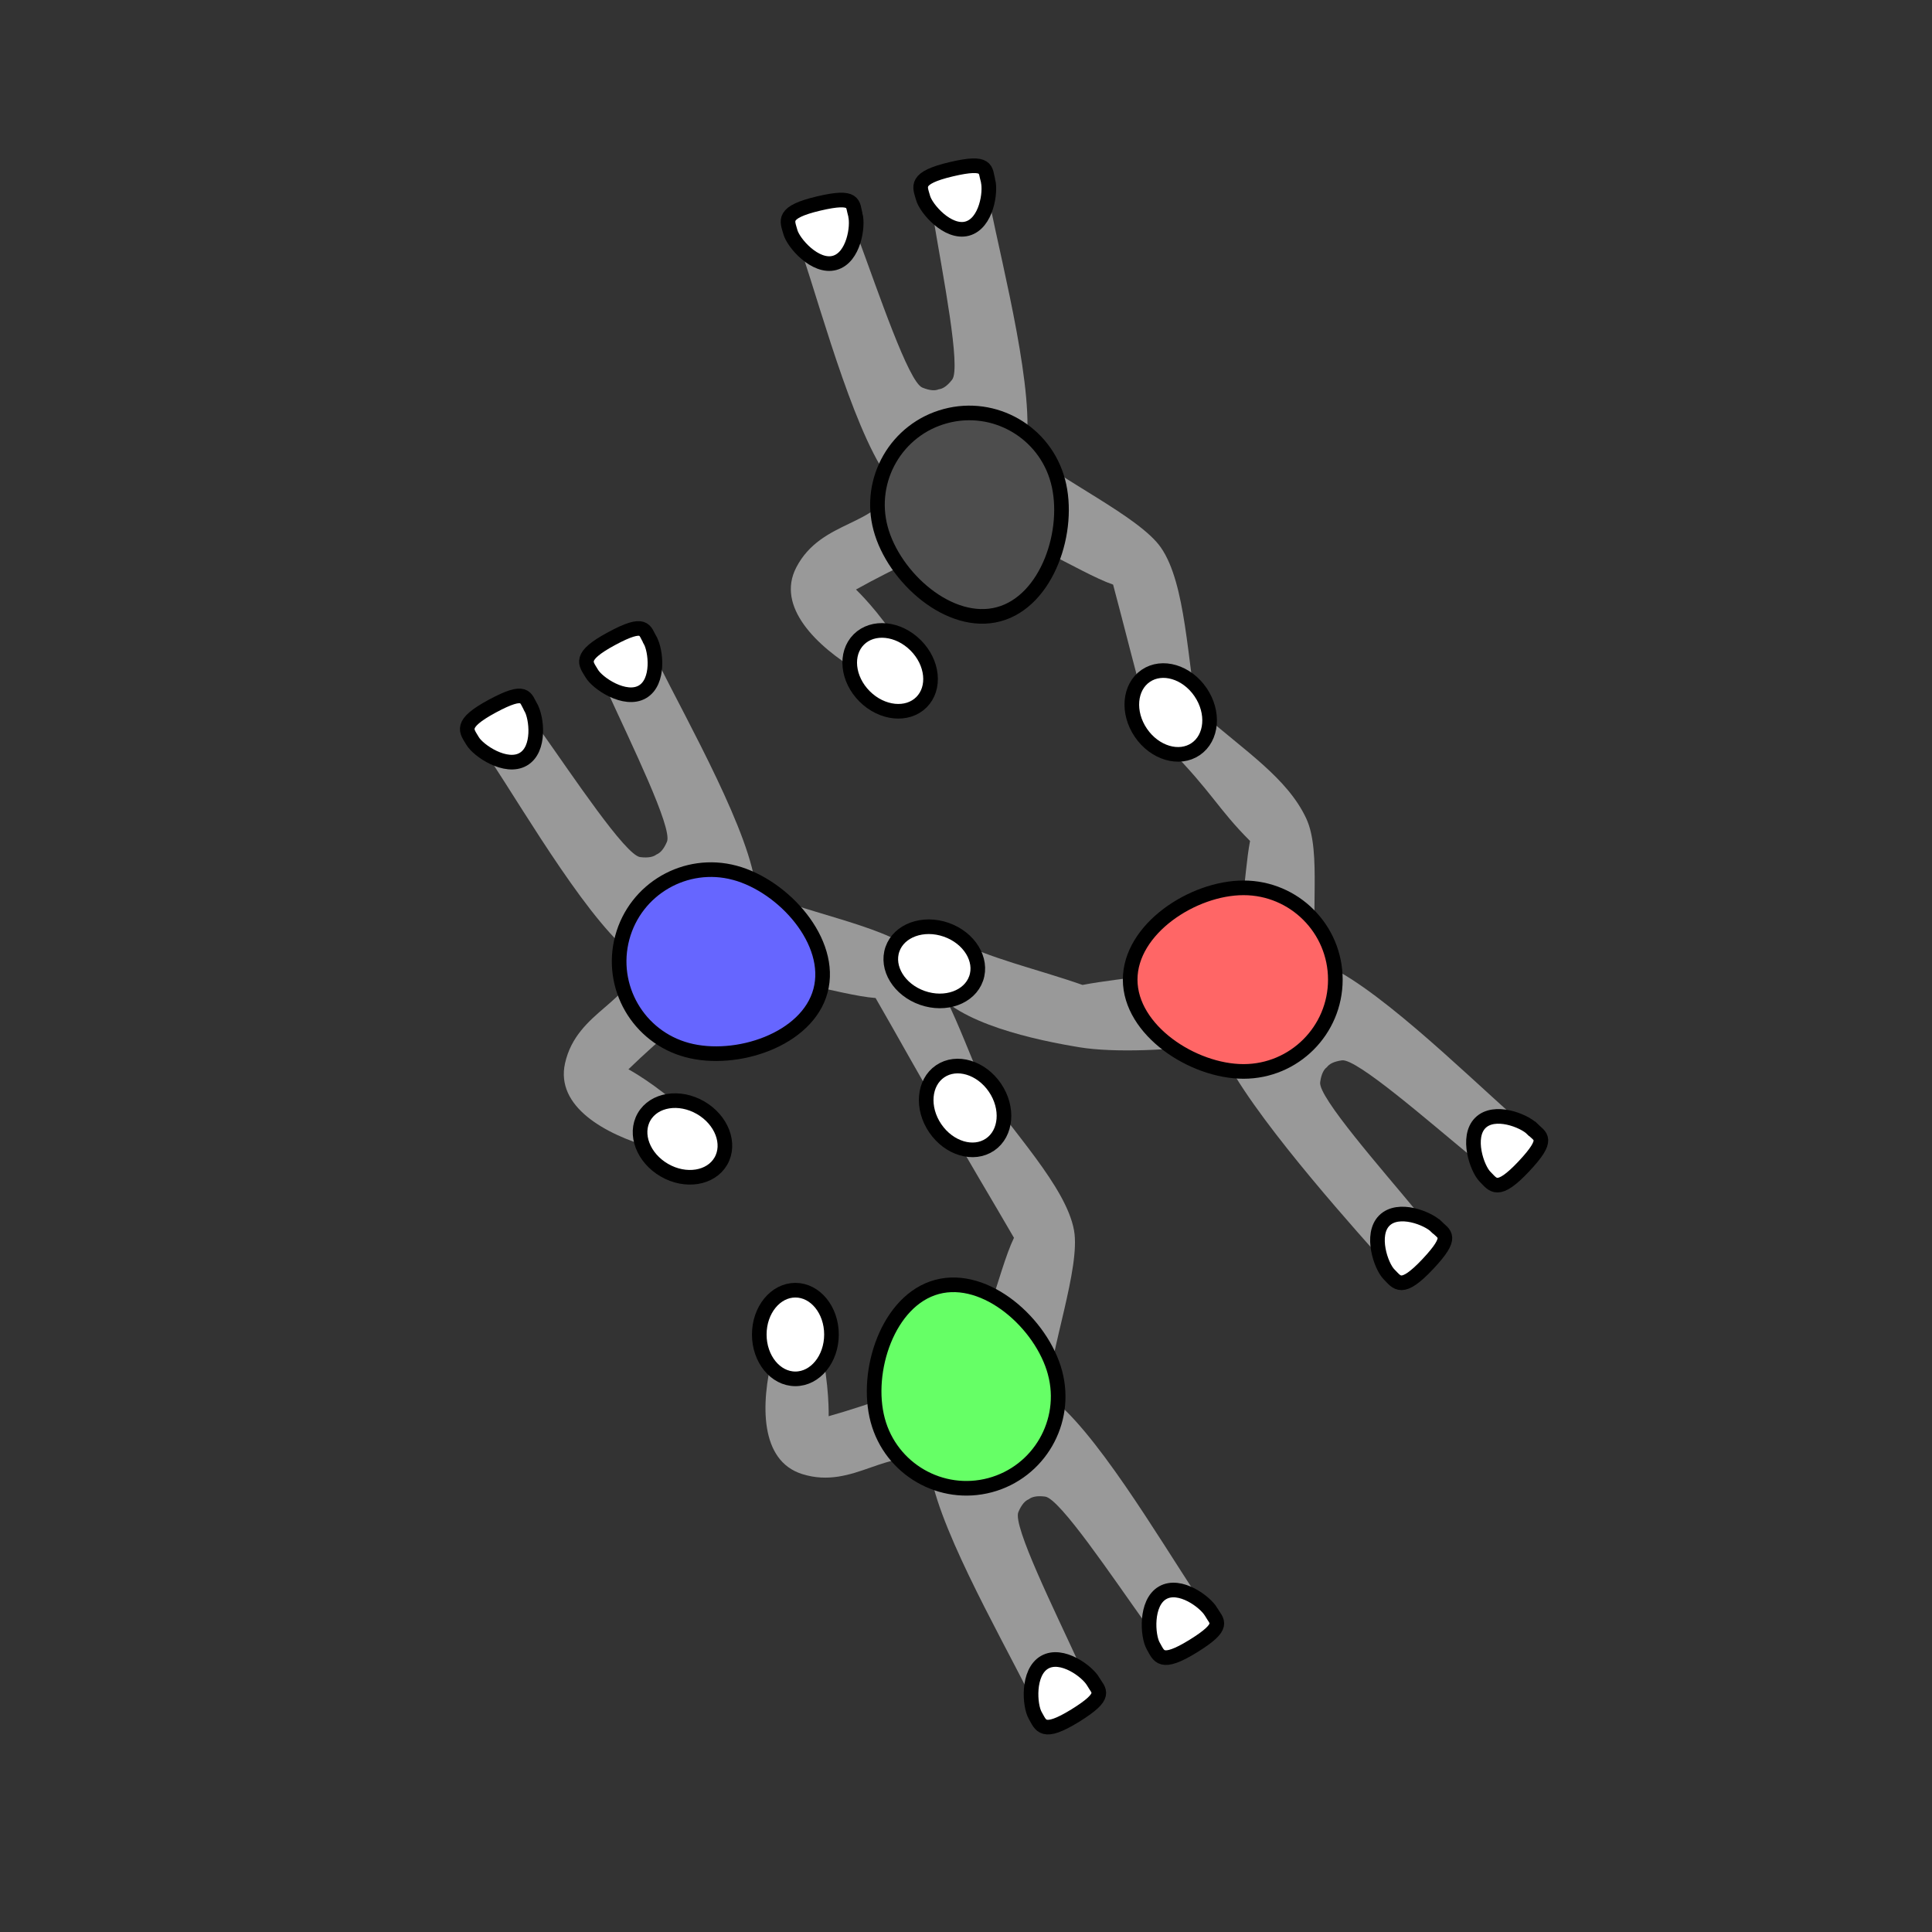 <?xml version="1.0" encoding="UTF-8" standalone="no"?>
<!-- Created with Inkscape (http://www.inkscape.org/) -->

<svg
   width="35mm"
   height="35mm"
   viewBox="0 0 35 35"
   version="1.1"
   id="svg1"
   xml:space="preserve"
   inkscape:version="1.4 (e7c3feb100, 2024-10-09)"
   sodipodi:docname="2_v1.svg"
   xmlns:inkscape="http://www.inkscape.org/namespaces/inkscape"
   xmlns:sodipodi="http://sodipodi.sourceforge.net/DTD/sodipodi-0.dtd"
   xmlns="http://www.w3.org/2000/svg"
   xmlns:svg="http://www.w3.org/2000/svg"><rect x="0" y="0" width="35" height="35" fill="#333333" stroke="none"/><sodipodi:namedview
     id="namedview1"
     pagecolor="#ffffff"
     bordercolor="#000000"
     borderopacity="0.25"
     inkscape:showpageshadow="2"
     inkscape:pageopacity="0.0"
     inkscape:pagecheckerboard="0"
     inkscape:deskcolor="#d1d1d1"
     inkscape:document-units="mm"
     inkscape:zoom="6.0766399"
     inkscape:cx="56.527951"
     inkscape:cy="65.085311"
     inkscape:window-width="1920"
     inkscape:window-height="1080"
     inkscape:window-x="0"
     inkscape:window-y="0"
     inkscape:window-maximized="0"
     inkscape:current-layer="layer1"
     showgrid="false"><sodipodi:guide
       position="25.431,17.543"
       orientation="0,132.283"
       id="guide5"
       inkscape:locked="false" /><sodipodi:guide
       position="35,35"
       orientation="132.283,0"
       id="guide6"
       inkscape:locked="false" /><sodipodi:guide
       position="35,0"
       orientation="0,-132.283"
       id="guide7"
       inkscape:locked="false" /><sodipodi:guide
       position="17.504,35.914"
       orientation="-132.283,0"
       id="guide8"
       inkscape:locked="false" /></sodipodi:namedview><defs
     id="defs1"><inkscape:path-effect
       effect="mirror_symmetry"
       start_point="17.298,16.235"
       end_point="17.313,7.81"
       center_point="17.306,12.023"
       id="path-effect5"
       is_visible="true"
       lpeversion="1.2"
       lpesatellites=""
       mode="free"
       discard_orig_path="false"
       fuse_paths="true"
       oposite_fuse="false"
       split_items="false"
       split_open="false"
       link_styles="false" /><inkscape:path-effect
       effect="mirror_symmetry"
       start_point="17.298,16.235"
       end_point="17.313,7.81"
       center_point="17.306,12.023"
       id="path-effect5-7"
       is_visible="true"
       lpeversion="1.2"
       lpesatellites=""
       mode="free"
       discard_orig_path="false"
       fuse_paths="true"
       oposite_fuse="false"
       split_items="false"
       split_open="false"
       link_styles="false" /><inkscape:path-effect
       effect="mirror_symmetry"
       start_point="17.298,16.235"
       end_point="17.313,7.81"
       center_point="17.306,12.023"
       id="path-effect5-6"
       is_visible="true"
       lpeversion="1.2"
       lpesatellites=""
       mode="free"
       discard_orig_path="false"
       fuse_paths="true"
       oposite_fuse="false"
       split_items="false"
       split_open="false"
       link_styles="false" /><inkscape:path-effect
       effect="mirror_symmetry"
       start_point="17.298,16.235"
       end_point="17.313,7.81"
       center_point="17.306,12.023"
       id="path-effect5-3"
       is_visible="true"
       lpeversion="1.2"
       lpesatellites=""
       mode="free"
       discard_orig_path="false"
       fuse_paths="true"
       oposite_fuse="false"
       split_items="false"
       split_open="false"
       link_styles="false" /><inkscape:path-effect
       effect="mirror_symmetry"
       start_point="17.298,16.235"
       end_point="17.313,7.81"
       center_point="17.306,12.023"
       id="path-effect5-66"
       is_visible="true"
       lpeversion="1.2"
       lpesatellites=""
       mode="free"
       discard_orig_path="false"
       fuse_paths="true"
       oposite_fuse="false"
       split_items="false"
       split_open="false"
       link_styles="false" /><inkscape:path-effect
       effect="mirror_symmetry"
       start_point="17.298,16.235"
       end_point="17.313,7.81"
       center_point="17.306,12.023"
       id="path-effect5-4"
       is_visible="true"
       lpeversion="1.2"
       lpesatellites=""
       mode="free"
       discard_orig_path="false"
       fuse_paths="true"
       oposite_fuse="false"
       split_items="false"
       split_open="false"
       link_styles="false" /><inkscape:path-effect
       effect="mirror_symmetry"
       start_point="17.298,16.235"
       end_point="17.313,7.81"
       center_point="17.306,12.023"
       id="path-effect5-4-7"
       is_visible="true"
       lpeversion="1.2"
       lpesatellites=""
       mode="free"
       discard_orig_path="false"
       fuse_paths="true"
       oposite_fuse="false"
       split_items="false"
       split_open="false"
       link_styles="false" /><inkscape:path-effect
       effect="mirror_symmetry"
       start_point="17.298,16.235"
       end_point="17.313,7.81"
       center_point="17.306,12.023"
       id="path-effect5-41"
       is_visible="true"
       lpeversion="1.2"
       lpesatellites=""
       mode="free"
       discard_orig_path="false"
       fuse_paths="true"
       oposite_fuse="false"
       split_items="false"
       split_open="false"
       link_styles="false" /><inkscape:path-effect
       effect="mirror_symmetry"
       start_point="17.298,16.235"
       end_point="17.313,7.81"
       center_point="17.306,12.023"
       id="path-effect5-4-0"
       is_visible="true"
       lpeversion="1.2"
       lpesatellites=""
       mode="free"
       discard_orig_path="false"
       fuse_paths="true"
       oposite_fuse="false"
       split_items="false"
       split_open="false"
       link_styles="false" /><inkscape:path-effect
       effect="mirror_symmetry"
       start_point="17.494,16.3"
       end_point="17.509,7.876"
       center_point="17.502,12.088"
       id="path-effect5-4-0-9"
       is_visible="true"
       lpeversion="1.2"
       lpesatellites=""
       mode="free"
       discard_orig_path="false"
       fuse_paths="true"
       oposite_fuse="false"
       split_items="false"
       split_open="false"
       link_styles="false" /><inkscape:path-effect
       effect="mirror_symmetry"
       start_point="17.298,16.235"
       end_point="17.313,7.81"
       center_point="17.306,12.023"
       id="path-effect5-4-0-0"
       is_visible="true"
       lpeversion="1.2"
       lpesatellites=""
       mode="free"
       discard_orig_path="false"
       fuse_paths="true"
       oposite_fuse="false"
       split_items="false"
       split_open="false"
       link_styles="false" /><inkscape:path-effect
       effect="mirror_symmetry"
       start_point="17.494,16.3"
       end_point="17.509,7.876"
       center_point="17.502,12.088"
       id="path-effect5-4-0-9-7"
       is_visible="true"
       lpeversion="1.2"
       lpesatellites=""
       mode="free"
       discard_orig_path="false"
       fuse_paths="true"
       oposite_fuse="false"
       split_items="false"
       split_open="false"
       link_styles="false" /><inkscape:path-effect
       effect="mirror_symmetry"
       start_point="17.494,16.3"
       end_point="17.509,7.876"
       center_point="17.502,12.088"
       id="path-effect5-4-0-9-3"
       is_visible="true"
       lpeversion="1.2"
       lpesatellites=""
       mode="free"
       discard_orig_path="false"
       fuse_paths="true"
       oposite_fuse="false"
       split_items="false"
       split_open="false"
       link_styles="false" /><inkscape:path-effect
       effect="mirror_symmetry"
       start_point="17.494,16.3"
       end_point="17.509,7.876"
       center_point="17.502,12.088"
       id="path-effect5-4-0-9-5"
       is_visible="true"
       lpeversion="1.2"
       lpesatellites=""
       mode="free"
       discard_orig_path="false"
       fuse_paths="true"
       oposite_fuse="false"
       split_items="false"
       split_open="false"
       link_styles="false" /><inkscape:path-effect
       effect="mirror_symmetry"
       start_point="17.298,16.235"
       end_point="17.313,7.81"
       center_point="17.306,12.023"
       id="path-effect5-4-6-1"
       is_visible="true"
       lpeversion="1.2"
       lpesatellites=""
       mode="free"
       discard_orig_path="false"
       fuse_paths="true"
       oposite_fuse="false"
       split_items="false"
       split_open="false"
       link_styles="false" /><inkscape:path-effect
       effect="mirror_symmetry"
       start_point="17.494,16.3"
       end_point="17.509,7.876"
       center_point="17.502,12.088"
       id="path-effect5-4-0-9-5-9"
       is_visible="true"
       lpeversion="1.2"
       lpesatellites=""
       mode="free"
       discard_orig_path="false"
       fuse_paths="true"
       oposite_fuse="false"
       split_items="false"
       split_open="false"
       link_styles="false" /></defs><g
     inkscape:label="Layer 1"
     inkscape:groupmode="layer"
     id="layer1"><path
       style="fill:#999999;fill-opacity:1;stroke:none;stroke-width:0.265;stroke-dasharray:none;stroke-opacity:1"
       d="m 25.485,22.541 c -0.183,0.188 -0.425,0.308 -0.544,0.174 -0.834,-0.937 -2.531,-2.873 -2.868,-3.816 -0.827,0.135 -1.901,0.174 -2.513,0.074 -0.775,-0.127 -2.23,-0.43 -2.666,-1.086 -0.209,-0.314 -0.059,-1.097 0.341,-0.885 0.697,0.368 1.542,0.548 2.376,0.841 0.719,-0.138 1.971,-0.226 2.555,-0.375 0.38,-0.557 0.354,-1.581 0.48,-2.233 -0.585,-0.585 -0.685,-0.879 -1.473,-1.681 0.258,-0.372 0.257,-0.448 0.575,-0.652 0.806,0.704 1.571,1.192 1.914,1.921 0.293,0.622 0.046,1.814 0.219,2.603 0.945,0.333 2.603,1.966 3.542,2.797 0.269,0.238 -0.478,0.967 -0.755,0.739 -0.799,-0.657 -2.091,-1.789 -2.357,-1.753 -0.151,0.021 -0.231,0.067 -0.272,0.123 -0.056,0.041 -0.103,0.124 -0.123,0.275 -0.036,0.267 1.1,1.554 1.759,2.351 0.115,0.138 -0.008,0.395 -0.191,0.583 z"
       id="path4-6-1-2"
       sodipodi:nodetypes="cscssscccccscccscssc" /><path
       id="path1-3-1-7"
       style="fill:#ff6666;fill-opacity:1;stroke:#000000;stroke-width:0.265"
       d="m 22.528,16.084 c -0.918,0 -2.054,0.744 -2.054,1.663 -1e-6,0.918 1.136,1.663 2.054,1.663 0.918,0 1.663,-0.744 1.663,-1.663 0,-0.918 -0.744,-1.663 -1.663,-1.663 z"
       sodipodi:nodetypes="zzzzz" /><path
       id="path1-7-1-1-0-2"
       style="fill:#ffffff;stroke:#000000;stroke-width:0.265;stroke-dasharray:none"
       d="m 26.016,22.218 c -0.147,-0.147 -0.683,-0.361 -0.938,-0.106 -0.255,0.255 -0.061,0.827 0.086,0.974 0.147,0.147 0.223,0.323 0.702,-0.186 0.478,-0.509 0.298,-0.535 0.151,-0.682 z"
       sodipodi:nodetypes="ssszs" /><path
       id="path1-7-1-9-7-3-2"
       style="fill:#ffffff;stroke:#000000;stroke-width:0.265;stroke-dasharray:none"
       d="m 27.755,20.449 c -0.147,-0.147 -0.683,-0.361 -0.938,-0.106 -0.255,0.255 -0.061,0.827 0.086,0.974 0.147,0.147 0.223,0.323 0.702,-0.186 0.478,-0.509 0.298,-0.535 0.151,-0.682 z"
       sodipodi:nodetypes="ssszs" /><path
       style="fill:#999999;fill-opacity:1;stroke:none;stroke-width:0.265;stroke-dasharray:none;stroke-opacity:1"
       d="m 14.952,4.196 c -0.254,0.064 -0.479,0.214 -0.423,0.384 0.394,1.191 1.004,3.434 1.653,4.198 -0.247,0.769 -1.297,0.62 -1.756,1.5 -0.372,0.714 0.367,1.43 1.123,1.883 0.324,0.194 0.982,-0.115 0.741,-0.499 -0.37,-0.591 -0.783,-0.982 -0.783,-0.982 0.691,-0.387 1.57,-0.784 2.178,-1.074 0.672,-0.05 1.854,0.769 2.48,0.985 0.214,0.799 0.394,1.545 0.695,2.628 0.451,-0.037 0.517,0.002 0.852,-0.172 C 21.506,11.997 21.49,10.579 21.03,9.918 20.638,9.354 19.176,8.686 18.579,8.141 18.762,7.157 18.178,4.905 17.928,3.675 c -0.071,-0.352 -1.076,-0.07 -1.018,0.285 0.169,1.021 0.504,2.705 0.339,2.918 -0.093,0.12 -0.174,0.167 -0.242,0.174 -0.063,0.028 -0.159,0.027 -0.299,-0.031 C 16.459,6.919 15.912,5.292 15.552,4.322 15.489,4.154 15.206,4.132 14.952,4.196 Z"
       id="path4-6-1-1-1"
       sodipodi:nodetypes="cscssscccccscccscssc" /><path
       id="path1-3-1-0-0"
       style="fill:#4d4d4d;fill-opacity:1;stroke:#000000;stroke-width:0.265"
       d="m 19.165,8.713 c 0.238,0.887 -0.187,2.177 -1.074,2.415 -0.887,0.238 -1.9,-0.667 -2.138,-1.554 -0.238,-0.887 0.289,-1.799 1.176,-2.036 0.887,-0.238 1.799,0.289 2.036,1.176 z"
       sodipodi:nodetypes="zzzzz" /><path
       id="path1-7-1-1-0-6-6"
       style="fill:#ffffff;stroke:#000000;stroke-width:0.265;stroke-dasharray:none"
       d="m 15.496,3.897 c 0.054,0.2 -0.029,0.772 -0.378,0.866 -0.349,0.093 -0.747,-0.361 -0.8,-0.561 -0.054,-0.2 -0.168,-0.355 0.512,-0.515 0.68,-0.16 0.612,0.01 0.666,0.21 z"
       sodipodi:nodetypes="ssszs" /><path
       id="path1-7-1-9-7-3-3-1"
       style="fill:#ffffff;stroke:#000000;stroke-width:0.265;stroke-dasharray:none"
       d="m 17.899,3.276 c 0.054,0.2 -0.029,0.772 -0.378,0.866 -0.349,0.093 -0.747,-0.361 -0.8,-0.561 -0.054,-0.2 -0.168,-0.355 0.512,-0.515 0.68,-0.16 0.612,0.01 0.666,0.21 z"
       sodipodi:nodetypes="ssszs" /><ellipse
       style="fill:#ffffff;fill-opacity:1;stroke:#000000;stroke-width:0.265;stroke-dasharray:none;stroke-opacity:1"
       id="path1-7-2-9-9-1-3-1-2-5"
       cx="-2.809"
       cy="-19.996"
       rx="0.654"
       ry="0.803"
       transform="rotate(135)" /><ellipse
       style="fill:#ffffff;fill-opacity:1;stroke:#000000;stroke-width:0.265;stroke-dasharray:none;stroke-opacity:1"
       id="path1-7-2-9-9-1-3-9-9"
       cx="-10.258"
       cy="-22.609"
       rx="0.654"
       ry="0.803"
       transform="rotate(145.728)" /><path
       style="fill:#999999;fill-opacity:1;stroke:none;stroke-width:0.265;stroke-dasharray:none;stroke-opacity:1"
       d="m 9.17,13.251 c -0.229,0.128 -0.408,0.33 -0.309,0.481 0.689,1.048 1.859,3.057 2.683,3.627 -0.04,0.807 -1.092,0.935 -1.308,1.904 -0.175,0.786 0.725,1.286 1.572,1.528 0.363,0.104 0.918,-0.365 0.587,-0.674 -0.51,-0.475 -1.01,-0.746 -1.01,-0.746 0.568,-0.552 1.314,-1.163 1.826,-1.601 0.636,-0.223 1.989,0.263 2.651,0.31 0.414,0.716 0.78,1.39 1.351,2.359 0.426,-0.153 0.499,-0.132 0.778,-0.386 -0.472,-0.961 -0.854,-2.327 -1.469,-2.847 -0.525,-0.444 -2.11,-0.71 -2.828,-1.081 -0.078,-0.999 -1.225,-3.023 -1.785,-4.146 -0.16,-0.322 -1.058,0.211 -0.909,0.538 0.428,0.942 1.187,2.483 1.083,2.731 -0.059,0.14 -0.125,0.206 -0.189,0.231 -0.054,0.043 -0.147,0.067 -0.297,0.048 -0.267,-0.035 -1.216,-1.464 -1.815,-2.308 -0.104,-0.146 -0.383,-0.094 -0.612,0.033 z"
       id="path4-6-1-1-1-2"
       sodipodi:nodetypes="cscssscccccscccscssc" /><path
       id="path1-3-1-0-0-9"
       style="fill:#6666ff;fill-opacity:1;stroke:#000000;stroke-width:0.265"
       d="m 13.31,15.811 c 0.887,0.238 1.792,1.251 1.554,2.138 -0.238,0.887 -1.528,1.312 -2.415,1.074 -0.887,-0.238 -1.413,-1.149 -1.176,-2.036 0.238,-0.887 1.149,-1.413 2.036,-1.176 z"
       sodipodi:nodetypes="zzzzz" /><path
       id="path1-7-1-1-0-6-6-1"
       style="fill:#ffffff;stroke:#000000;stroke-width:0.265;stroke-dasharray:none"
       d="M 9.619,12.822 C 9.722,13.001 9.791,13.575 9.478,13.755 9.165,13.936 8.664,13.6 8.56,13.421 8.456,13.241 8.306,13.122 8.921,12.791 c 0.615,-0.331 0.594,-0.149 0.698,0.03 z"
       sodipodi:nodetypes="ssszs" /><path
       id="path1-7-1-9-7-3-3-1-2"
       style="fill:#ffffff;stroke:#000000;stroke-width:0.265;stroke-dasharray:none"
       d="m 11.778,11.6 c 0.104,0.179 0.172,0.753 -0.141,0.934 -0.313,0.181 -0.815,-0.155 -0.918,-0.335 -0.104,-0.179 -0.254,-0.299 0.361,-0.63 0.615,-0.331 0.594,-0.149 0.698,0.03 z"
       sodipodi:nodetypes="ssszs" /><ellipse
       style="fill:#ffffff;fill-opacity:1;stroke:#000000;stroke-width:0.265;stroke-dasharray:none;stroke-opacity:1"
       id="path1-7-2-9-9-1-3-1-2-5-7"
       cx="11.687"
       cy="-21.024"
       rx="0.654"
       ry="0.803"
       transform="rotate(120)" /><path
       style="fill:#999999;fill-opacity:1;stroke:none;stroke-width:0.265;stroke-dasharray:none;stroke-opacity:1"
       d="m 19.205,30.633 c -0.225,0.135 -0.49,0.188 -0.571,0.027 -0.563,-1.121 -1.718,-3.138 -1.8,-4.137 -0.719,-0.369 -1.356,0.479 -2.302,0.181 -0.768,-0.242 -0.752,-1.271 -0.538,-2.125 0.092,-0.366 0.776,-0.613 0.877,-0.171 0.156,0.679 0.141,1.248 0.141,1.248 0.762,-0.215 1.664,-0.556 2.3,-0.781 0.511,-0.44 0.767,-1.854 1.057,-2.451 -0.414,-0.716 -0.814,-1.371 -1.367,-2.35 0.346,-0.293 0.364,-0.367 0.724,-0.481 0.597,0.889 1.588,1.903 1.731,2.696 0.122,0.676 -0.441,2.182 -0.477,2.99 0.826,0.567 2.005,2.572 2.698,3.618 0.198,0.299 -0.712,0.81 -0.921,0.518 -0.602,-0.841 -1.557,-2.269 -1.824,-2.303 -0.151,-0.019 -0.241,0.005 -0.295,0.048 -0.064,0.025 -0.131,0.093 -0.19,0.234 -0.103,0.248 0.66,1.785 1.091,2.726 0.075,0.163 -0.11,0.379 -0.335,0.514 z"
       id="path4-6-1-1-1-2-0"
       sodipodi:nodetypes="cscssscccccscccscssc" /><path
       id="path1-3-1-0-0-9-6"
       style="fill:#66ff66;fill-opacity:1;stroke:#000000;stroke-width:0.265"
       d="m 19.113,24.868 c -0.238,-0.887 -1.251,-1.792 -2.138,-1.554 -0.887,0.238 -1.312,1.528 -1.074,2.415 0.238,0.887 1.149,1.413 2.036,1.176 0.887,-0.238 1.413,-1.149 1.176,-2.036 z"
       sodipodi:nodetypes="zzzzz" /><path
       id="path1-7-1-1-0-6-6-1-2"
       style="fill:#ffffff;stroke:#000000;stroke-width:0.265;stroke-dasharray:none"
       d="m 19.802,30.459 c -0.104,-0.179 -0.566,-0.525 -0.879,-0.345 -0.313,0.181 -0.273,0.783 -0.169,0.963 0.104,0.179 0.132,0.369 0.726,0.002 0.594,-0.368 0.426,-0.44 0.322,-0.619 z"
       sodipodi:nodetypes="ssszs" /><path
       id="path1-7-1-9-7-3-3-1-2-6"
       style="fill:#ffffff;stroke:#000000;stroke-width:0.265;stroke-dasharray:none"
       d="m 21.94,29.2 c -0.104,-0.179 -0.566,-0.525 -0.879,-0.345 -0.313,0.181 -0.273,0.783 -0.169,0.963 0.104,0.179 0.132,0.369 0.726,0.002 0.594,-0.368 0.426,-0.44 0.322,-0.619 z"
       sodipodi:nodetypes="ssszs" /><ellipse
       style="fill:#ffffff;fill-opacity:1;stroke:#000000;stroke-width:0.265;stroke-dasharray:none;stroke-opacity:1"
       id="path1-7-2-9-9-1-3-1-2-5-7-1"
       cx="-14.409"
       cy="24.176"
       rx="0.654"
       ry="0.803"
       transform="scale(-1,1)" /><ellipse
       style="fill:#ffffff;fill-opacity:1;stroke:#000000;stroke-width:0.265;stroke-dasharray:none;stroke-opacity:1"
       id="path1-7-2-9-9-1-3-9-9-0"
       cx="-3.145"
       cy="-26.432"
       rx="0.654"
       ry="0.803"
       transform="rotate(145.728)" /><ellipse
       style="fill:#ffffff;fill-opacity:1;stroke:#000000;stroke-width:0.265;stroke-dasharray:none;stroke-opacity:1"
       id="path1-7-2-9-9-1-3-9"
       cx="10.897"
       cy="21.739"
       rx="0.654"
       ry="0.803"
       transform="matrix(-0.33,0.944,0.944,0.33,0,0)" /></g></svg>
